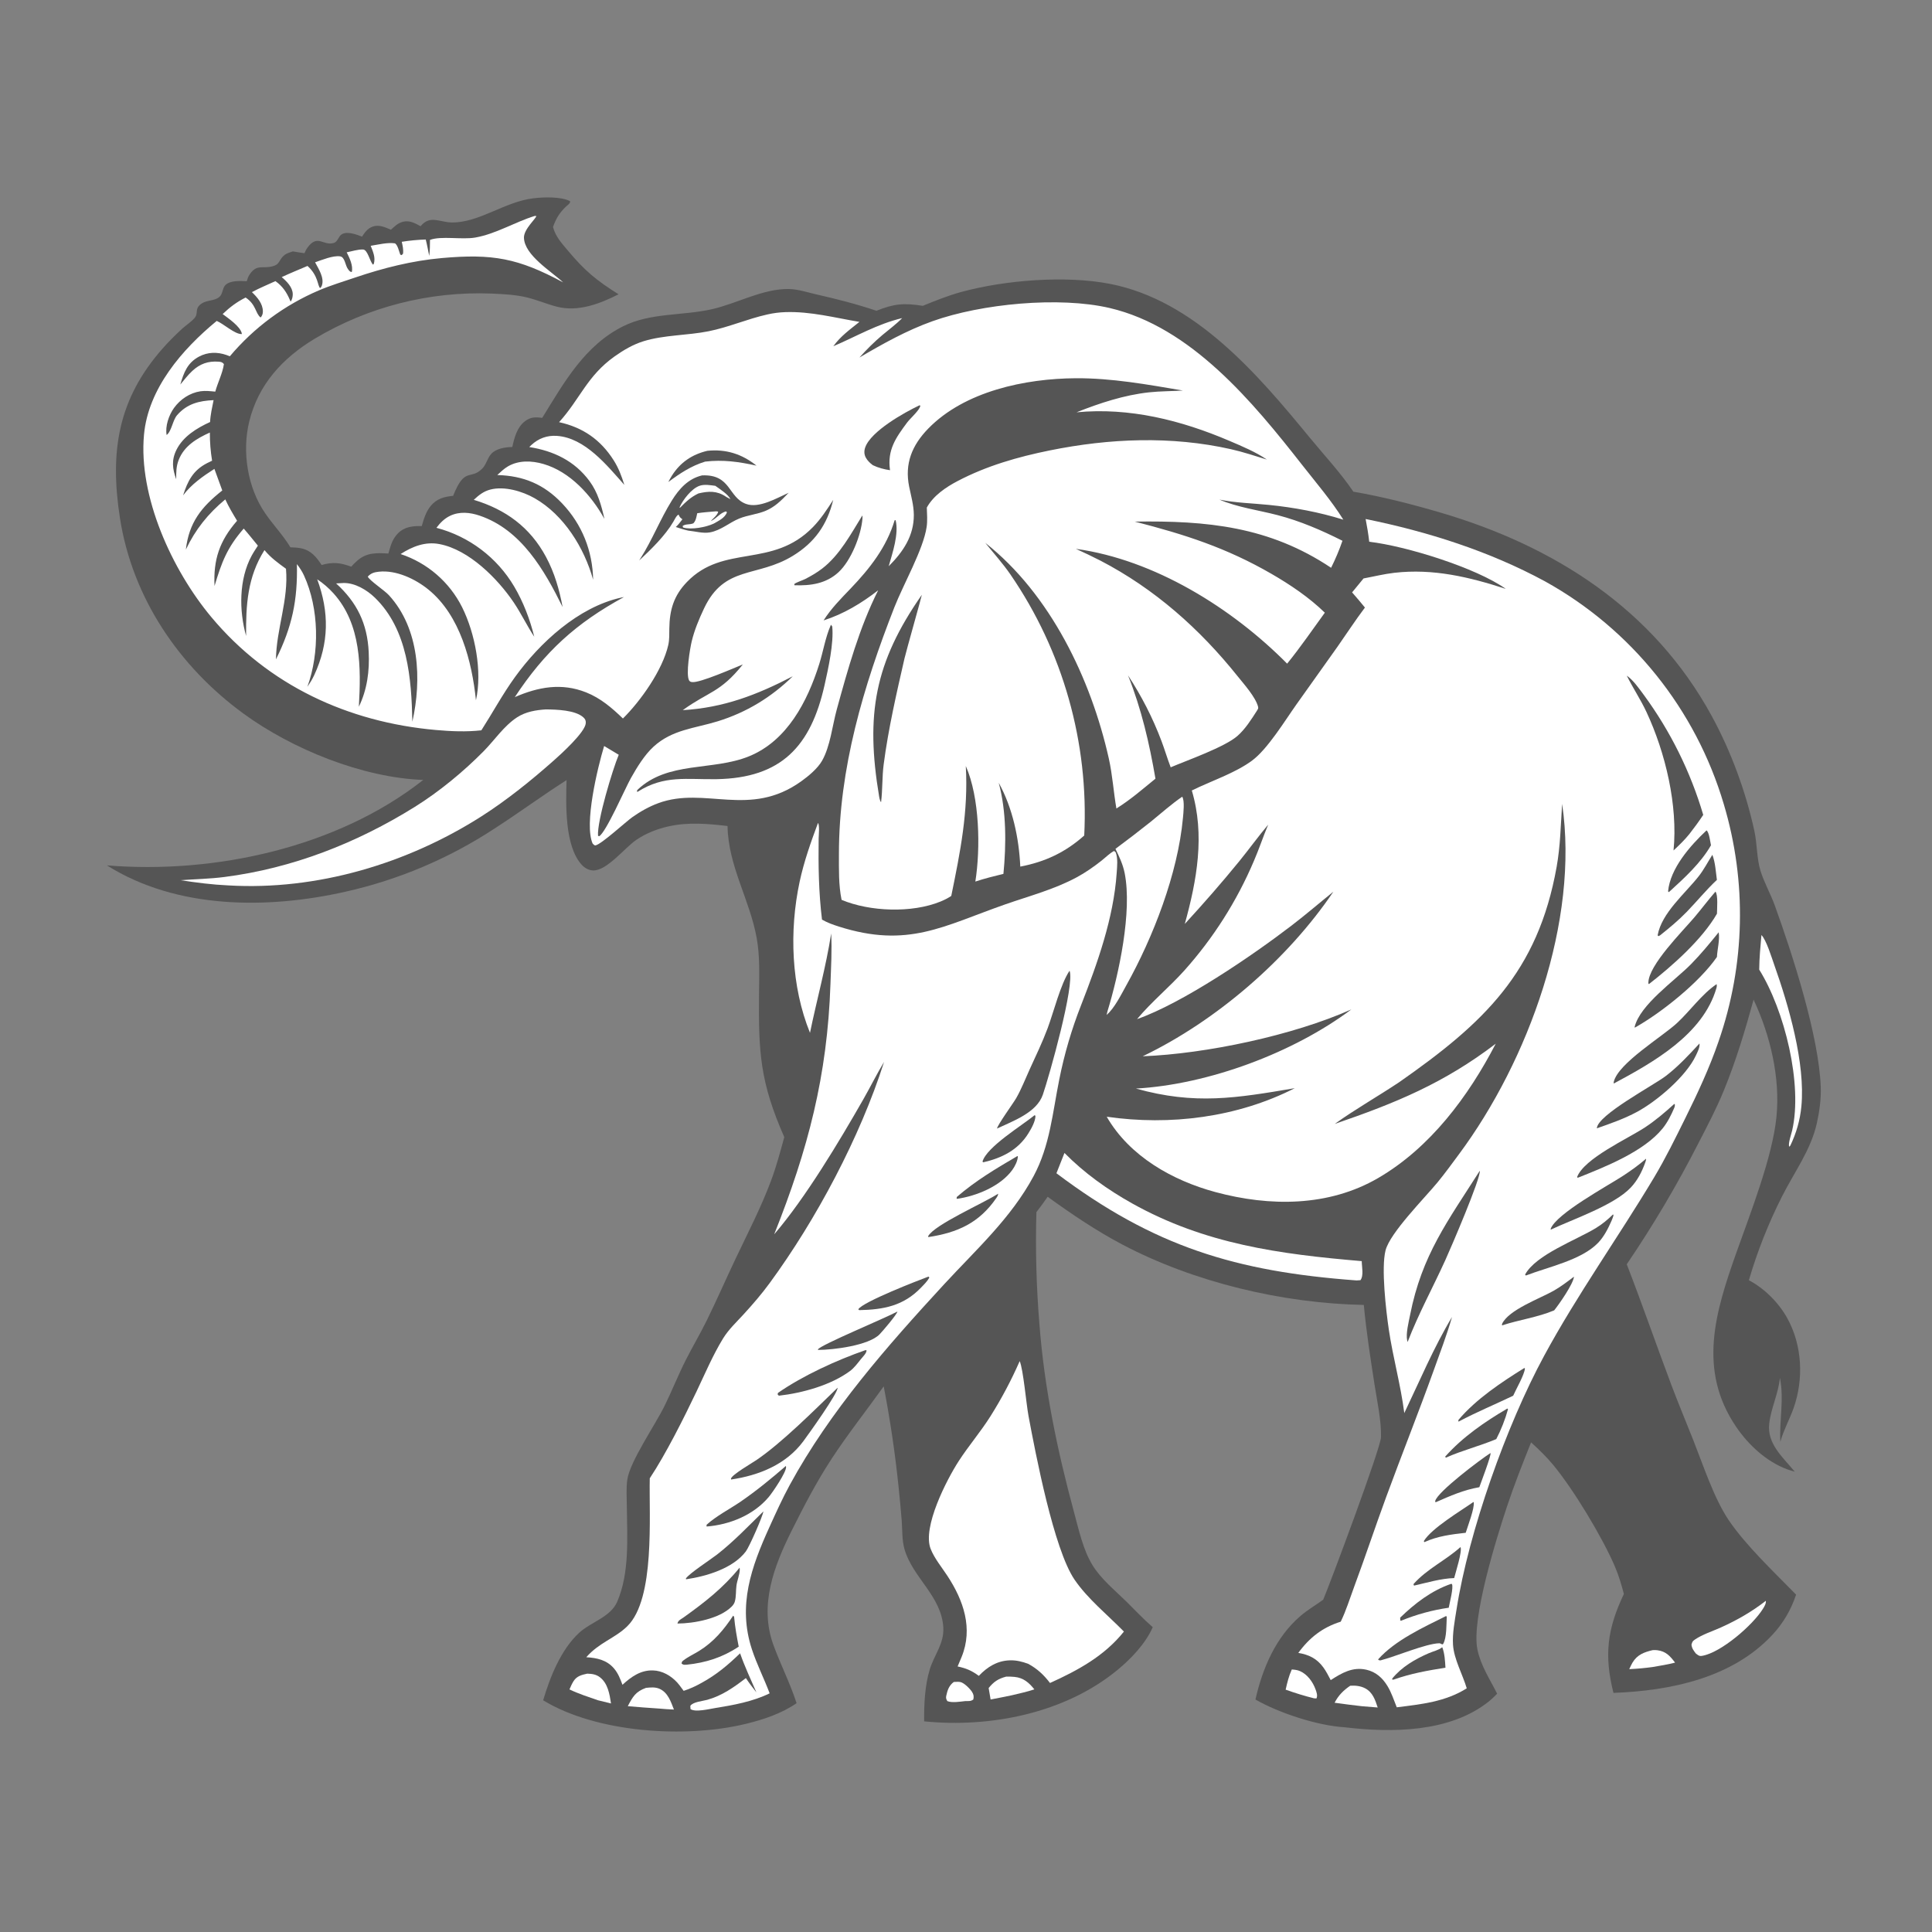 <?xml version="1.0" encoding="utf-8" ?>
<svg xmlns="http://www.w3.org/2000/svg" xmlns:xlink="http://www.w3.org/1999/xlink" width="708" height="708">
	<rect width="100%" height="100%" fill="#808080" stroke="none"/>
	<path fill="none" transform="scale(0.691 0.691)" d="M0 0L1024 0L1024 1024L0 1024L0 0Z"/>
	<path fill="#555" transform="scale(0.691 0.691)" d="M282.792 105.176C287.913 104.517 297.737 104.154 302.352 106.732C302.511 107.889 300.931 108.82 300.08 109.633C296.71 112.852 294.772 116.055 293.281 120.416C294.657 125.473 297.743 128.819 301.033 132.745C310.106 143.571 316.08 148.56 328.042 156.073C318.129 161.136 306.455 165.546 295.305 162.644C289.993 161.261 284.903 159.081 279.568 157.767C273.497 156.271 266.976 155.978 260.741 155.692C227.771 154.395 195.136 162.728 166.824 179.674C149.877 189.898 136.999 203.895 132.205 223.449C128.263 239.525 131.213 258.45 140.603 272.166C144.886 278.422 150.056 283.693 154.01 290.258C155.86 290.325 157.738 290.388 159.558 290.756C164.943 291.847 167.719 295.314 170.571 299.64C176.438 297.93 180.597 298.421 186.252 300.523C187.241 299.465 188.25 298.436 189.329 297.468C194.376 292.942 199.662 293.184 205.986 293.563L206.146 292.973L206.424 291.992C207.394 288.485 208.477 285.43 211.119 282.785C214.607 279.293 219.032 278.899 223.68 279.001C224.738 275.236 225.878 271.443 228.39 268.349C231.575 264.427 235.577 263.45 240.325 262.937C246.497 247.327 249.355 254.872 255.719 248.549C257.942 246.341 258.438 242.941 260.567 240.65C263.204 237.814 268.055 237.121 271.695 237.058C272.766 232.15 274.185 226.573 278.408 223.388C281.438 221.101 283.932 221.133 287.557 221.61C299.139 202.866 310.019 183.197 330.583 172.974C345.055 165.779 362.083 167.496 377.594 163.978C390.812 160.979 404.895 152.93 418.526 153.279C423.356 153.403 428.035 155.004 432.717 156.073C443.771 158.595 454.044 161.186 464.81 164.81C474.336 161.03 479.262 160.617 489.388 162.186C496.059 159.495 502.742 156.769 509.691 154.868C532.906 148.515 565.136 145.969 588.627 150.537C633.583 159.279 666.758 198.22 694.369 231.81C702.225 241.367 710.776 250.504 717.738 260.753C733.278 263.434 748.493 267.333 763.621 271.756C824.355 289.512 876.851 323.068 907.718 379.595C918.012 398.447 925.864 419.812 930.419 440.784C931.894 447.573 931.62 455.268 933.644 461.796C935.586 468.055 939.034 474.111 941.283 480.334C950.612 506.151 964.659 549.492 965.6 576.5C965.821 582.875 964.929 589.315 963.564 595.532C960.426 609.83 951.473 621.734 945.005 634.623C937.824 648.832 931.961 663.669 927.489 678.948C935.761 683.298 943.334 690.899 947.852 699.073C955.83 713.506 956.634 731.396 951.184 746.817C949.124 752.645 946.038 758.113 944.34 764.062C944.281 764.27 944.227 764.481 944.17 764.69C943.557 753.106 946.258 742.369 943.94 730.715C943.146 739.128 939.199 746.729 938.273 755.038C937.085 765.702 945.438 772.732 951.494 780.095L951.798 780.47C950.423 780.076 949.042 779.675 947.7 779.178C936.733 775.114 927.184 766.202 920.706 756.651C900.235 726.472 909.709 695.787 920.806 664.446C928.144 643.721 940.016 613.696 942.12 592.273C944.166 571.436 938.812 548.952 929.983 530.162C925.448 546.609 920.723 562.386 914.252 578.227C910.341 587.802 905.536 596.959 900.792 606.14C889.455 628.36 876.739 649.849 862.718 670.482C870.954 691.718 878.39 713.262 886.412 734.579C890.133 744.466 894.246 754.216 898.122 764.045C903.265 777.087 909.001 794.523 916.592 805.887C925.584 819.348 941.001 833.89 952.53 845.677C949.855 853.687 945.805 860.679 940.06 866.886C918.692 889.967 885.793 896.683 855.67 897.795C850.596 877.658 852.419 863.843 861.191 845.342C859.887 840.324 858.47 835.545 856.428 830.76C849.87 815.391 834.429 789.775 823.604 776.764C820.047 772.488 816.092 768.68 811.985 764.943C807.514 776.127 803.094 787.267 799.292 798.703C793.876 814.992 780.195 858.467 783.518 874.758C785.264 883.316 790.142 890.556 793.991 898.239C792.553 899.679 791.104 901.115 789.511 902.386C768.901 918.83 738.116 918.995 713.105 916.026C698.768 915.182 678.226 908.451 665.806 901.307C669.56 884.718 676.552 868.248 689.726 856.963C693.504 853.726 697.73 851.288 701.735 848.379C705.625 839.19 732.307 767.823 732.401 762.096C732.548 753.062 730.386 743.47 729.002 734.56C726.808 720.432 724.613 706.287 723.273 692.047C680.215 691.221 633.281 680.091 595.155 659.986C581.364 652.714 568.221 643.823 555.604 634.692C553.692 637.461 551.703 640.177 549.64 642.836C549.08 662.626 549.612 682.432 551.234 702.163C553.808 736.061 560.741 769.325 569.62 802.077C572.081 811.156 574.387 821.866 579.309 829.935C583.835 837.355 591.108 843.232 597.254 849.268C601.925 853.855 606.382 858.672 611.35 862.945C607.497 871.706 599.837 879.708 592.529 885.715C564.73 908.564 525.276 916.409 490.103 912.888C490.031 903.915 490.448 894.08 493.056 885.431C495.368 877.763 500.711 871.744 500.274 863.259C499.405 846.4 483.907 836.667 479.626 821.394C478.336 816.792 478.557 811.237 478.214 806.473C477.736 800.527 477.185 794.588 476.558 788.656C474.712 770.743 472.077 752.92 468.661 735.238C459.456 748.128 449.621 760.506 440.947 773.777C433.026 785.897 426.434 798.577 419.972 811.51C410.468 830.528 402.478 851.311 410.177 872.413C413.884 882.575 418.872 892.354 422.237 902.619L422.44 903.255C414.514 908.735 405.008 911.899 395.723 914.171C363.621 922.027 316.486 919.026 288.049 901.72C291.715 889.374 297.467 874.811 307.172 865.901C313.387 860.195 323.764 857.608 327.286 849.527C333.995 834.135 332.588 815.252 332.429 798.793C332.384 794.189 332.035 789.301 332.674 784.745C334.019 775.158 347.354 755.9 352.389 745.684C356.332 737.684 359.611 729.359 363.632 721.393C367.169 714.387 371.194 707.628 374.666 700.59C380.119 689.532 385.053 678.161 390.357 667.019C396.757 653.577 403.718 640.096 408.918 626.142C411.723 618.616 413.812 610.792 415.931 603.052C403.021 573.767 402.242 557.98 402.537 526.981C402.631 517.169 403.055 507.131 401.295 497.437C397.576 476.941 386.234 459.435 385.831 438.064C375.385 436.843 365.056 435.923 354.687 438.219C348.518 439.585 342.639 441.882 337.403 445.449C331.236 449.65 321.746 462.019 314.389 461.608C312.013 461.475 310.02 460.292 308.446 458.557C299.42 448.614 300.091 426.407 300.464 413.716C287.537 421.952 275.22 431.056 262.347 439.354C238.24 455.205 211.463 466.562 183.311 472.878C141.893 482.25 93.689 482.242 56.711 458.942C113.749 463.624 178.828 449.564 224.467 413.625C192.245 412.443 154.987 397.337 129.068 378.408C94.862 353.428 70.108 316.843 63.586 274.588C58.16 239.436 62.504 211.568 86.478 184.55C89.652 180.973 93.104 177.553 96.62 174.31C98.476 172.597 102.314 170.075 103.615 168.097C104.904 166.139 103.656 164.007 105.759 161.922C108.982 158.727 113.474 160.009 116.425 157.39C118.174 155.837 117.885 152.951 119.454 151.276C121.965 148.595 127.506 149.019 130.853 149.146C131.255 147.883 131.661 146.621 132.414 145.517C136.241 139.903 139.159 142.642 144.518 141.233C146.366 140.748 147.306 140.102 148.262 138.484C150.29 135.053 151.514 134.523 155.324 133.317C157.35 133.731 159.423 133.978 161.47 134.28C161.907 133.225 162.408 132.229 163.085 131.306C168.41 124.041 171.374 130.409 176.812 128.904C178.206 128.518 178.598 127.764 179.318 126.629C179.913 125.692 180.333 124.777 181.346 124.197C184.278 122.517 189.083 124.396 192.009 125.486C193.409 123.288 194.937 121.196 197.467 120.233C200.936 118.914 204.152 120.514 207.327 121.824C209.218 120.068 211.068 118.284 213.634 117.619C217.147 116.708 220.083 118.344 223.054 119.98C228.013 113.907 233.064 117.847 239.436 117.972C253.961 118.258 267.642 106.976 282.792 105.176Z"/>
	<path fill="#FFF" transform="scale(0.691 0.691)" d="M283.577 114.524L284.376 114.531C284.716 115.503 277.762 121.422 277.868 126.044C278.08 135.354 292.363 143.874 298.626 149.74C274.732 136.866 261.22 134.469 234.275 136.86C218.622 138.249 203.272 142.127 188.425 147.158C181.955 149.35 175.259 151.37 168.986 154.053C150.783 161.851 134.658 173.8 121.898 188.943C121.286 188.699 120.669 188.468 120.047 188.252C115.184 186.579 110.163 186.663 105.56 189.113C99.387 192.398 97.452 197.606 95.636 203.909C97.674 201.463 99.686 198.833 102.026 196.67C106.053 192.948 110.388 191.395 115.902 191.811C117.22 191.91 117.928 192.065 118.752 193.092C118.049 197.93 115.483 202.885 114.167 207.691C111.578 207.455 108.913 207.118 106.326 207.502C100.678 208.339 95.563 211.77 92.259 216.378C89.562 220.139 87.525 225.998 88.371 230.698C91.034 228.662 91.569 222.861 93.921 220.166C99.217 214.097 105.58 212.566 113.27 212.206C112.513 216.034 111.59 219.905 111.416 223.81C104.432 226.986 97.098 231.463 93.575 238.568C90.844 244.075 91.469 248.658 93.45 254.172C93.423 250.549 93.412 247.408 94.749 243.963C97.654 236.482 104.354 232.511 111.295 229.391C111.269 234.446 111.662 239.338 112.475 244.327C111.581 244.741 110.695 245.172 109.818 245.62C102.355 249.461 99.519 255.116 97.103 262.724C101.352 256.939 107.724 252.486 113.702 248.664C115.118 252.471 116.511 256.288 117.879 260.112C106.745 268.93 100.245 277.111 98.561 291.459C103.62 280.802 110.379 272.387 119.478 264.838C121.277 268.798 123.488 272.457 125.729 276.176C116.415 286.858 113.094 296.77 113.772 310.766C117.551 298.131 120.469 290.377 129.255 280.321C131.842 283.256 134.274 286.355 136.763 289.375C135.641 291.145 134.436 292.895 133.44 294.74C126.665 307.286 126.749 323.854 130.519 337.251C130.377 320.868 131.213 306.053 140.259 291.74C143.583 295.774 147.479 298.589 151.666 301.629C153.121 318.172 146.574 333.462 146.349 349.673C154.939 332.402 157.885 318.276 157.458 299.169C158.914 301.055 160.193 302.974 161.192 305.146C169.278 322.724 169.555 346.197 163.007 364.247C164.361 362.262 165.615 360.252 166.629 358.07C174.539 341.048 174.653 324.622 168.226 307.216C171.405 309.33 174.307 311.833 176.863 314.668C191.65 331.042 191.5 354.131 190.312 374.804C194.73 365.691 196.025 355.813 195.532 345.743C194.796 330.683 189.316 319.489 178.255 309.408C179.559 309.297 180.866 309.223 182.175 309.185C188.242 309.06 194.592 312.869 198.821 316.973C216.288 333.921 218.207 359.917 218.689 382.754C223.7 360.389 222.535 333.478 206.283 315.685C203.907 313.084 196.021 307.922 195.041 305.802C196.733 303.968 198.44 303.463 200.904 303.195C210.051 302.199 220.246 307.013 227.188 312.652C244.024 326.33 250.284 350.749 252.413 371.373C255.846 356.116 251.97 335.9 245.072 322.028C238.377 308.669 226.641 298.523 212.454 293.829C218.687 289.83 225.492 287.099 233.064 288.546C248.712 291.536 263.917 306.832 272.454 319.505C276.401 325.364 279.431 331.778 283.328 337.685C281.067 328.484 277.531 319.256 272.711 311.087C263.607 295.662 248.778 284.458 231.453 279.913C233.444 277.269 235.707 274.968 238.731 273.533C243.758 271.147 249.266 271.727 254.39 273.466C276.426 280.948 288.7 302.349 298.372 321.944C296.589 312.542 294.099 303.799 289.551 295.325C281.108 279.593 268.155 270.171 251.259 265.079C253.911 262.615 256.389 260.589 259.991 259.646C267.481 257.684 277.017 260.508 283.56 264.243C299.1 273.117 309.877 290.59 314.558 307.455C314.278 292.181 308.69 278.108 298.127 266.982C288.466 256.806 277.597 252.3 263.727 251.926C265.48 250.312 267.253 248.586 269.316 247.372C275.066 243.988 281.996 244.267 288.212 246.071C302.329 250.166 313.646 262.721 320.543 275.191C318.925 268.003 317.073 261.162 312.632 255.14C304.718 244.408 293.538 239.101 280.693 237.083C281.033 236.729 281.383 236.386 281.743 236.052C285.583 232.49 290.123 230.799 295.369 231.164C310.279 232.203 321.959 246.866 331.11 257.155C329.634 252.468 328.098 248.276 325.448 244.103C318.481 233.131 309.082 226.66 296.501 223.889C307.629 211.613 311.324 199.42 325.864 189.071C330.587 185.709 335.739 182.669 341.31 180.956C352.241 177.595 364.549 177.929 375.845 175.665C386.486 173.532 396.391 169.122 406.928 166.775C410.068 166.055 413.27 165.639 416.489 165.533C429.903 165.076 442.676 168.513 455.782 170.707C450.669 174.842 445.834 178.221 441.94 183.618C454.36 178.328 465.072 171.898 478.461 168.688C475.293 171.956 471.423 174.757 467.937 177.699C463.562 181.391 459.603 185.334 455.791 189.605C468.32 182.241 480.862 175.222 494.596 170.319C520.458 161.086 561.719 157.092 588.464 163.341C631.725 173.447 664.449 213.222 690.631 246.642C697.983 256.026 706.102 265.485 712.41 275.599C699.69 271.617 686.132 269.096 672.881 267.765C664.168 266.89 655.281 266.698 646.687 264.958C656.276 269.074 667.34 270.527 677.441 273.16C689.573 276.323 700.789 281.177 711.949 286.79C710.258 291.691 708.246 296.476 705.924 301.112C673.093 279.174 640.047 276.049 601.819 276.627C628.466 283.481 650.344 290.489 674.299 304.324C684.293 310.095 694.3 316.848 702.601 324.928C696.02 333.963 689.664 343.285 682.611 351.957C653.415 322.467 612.185 296.809 570.584 291.073C574.966 293.054 579.302 295.137 583.587 297.318C612.322 312.26 636.192 333.428 656.349 358.625C659.673 362.78 665.831 369.622 667.19 374.759C667.473 375.829 667.058 376.044 666.556 376.968C663.604 381.573 660.434 386.61 656.305 390.25C649.553 396.204 629.643 403.185 620.855 406.929C619.084 402.325 617.695 397.559 615.95 392.937C611.293 380.607 605.438 369.192 598.221 358.157C605.31 375.855 609.556 394.199 612.774 412.952C606.064 418.422 599.434 424.2 592.063 428.769C590.522 419.92 589.999 410.982 588.024 402.189C578.546 359.995 557.036 315.124 522.529 287.891C527.026 293.469 531.763 298.732 535.855 304.646C563.735 345.258 577.49 393.909 575.002 443.107C564.995 452.028 554.218 457.083 541.095 459.589C540.395 444.449 537.031 428.463 529.643 415.109C533.796 430.304 533.65 447.894 532.151 463.439C527.136 464.67 522.165 465.895 517.259 467.52C520.054 449.86 519.547 422.876 512.194 406.245C513.577 430.484 509.292 451.681 504.486 475.154C502.678 476.329 500.761 477.325 498.759 478.127C483.618 484.323 461.298 483.507 446.318 477.218C444.691 469.308 444.913 460.918 444.911 452.878C444.9 407.517 457.892 363.991 474.31 322.069C479.041 309.989 489.657 291.413 491.424 279.488C491.918 276.156 491.629 272.532 491.52 269.17C495.049 262.802 501.634 258.37 507.945 255.066C523.288 247.031 539.813 242.3 556.711 238.876C588.353 232.464 621.144 231.092 652.819 238.227C659.252 239.676 665.569 241.781 671.866 243.726C665.848 239.639 658.774 236.699 652.093 233.841C626.449 222.87 599.006 215.964 570.92 218.662C583.215 213.766 596.232 209.486 609.426 208.063C615.379 207.42 621.352 207.503 627.319 207.102C608.516 203.924 589.646 200.48 570.5 200.592C543.776 200.749 511.579 207.461 492.26 227.308C483.715 236.086 479.651 245.838 482.16 258.115C483.168 263.046 484.595 267.943 484.631 273.008C484.709 284.189 478.931 292.663 471.308 300.295C473.312 293.214 476.772 283.23 474.978 275.851L474.451 275.92C470.168 290.192 461.268 301.516 451.106 312.126C445.955 317.504 440.782 322.696 436.772 329.026C447.485 325.589 456.864 319.916 465.719 313.061C455.712 332.94 449.643 354.875 443.765 376.261C441.43 384.756 440.326 395.824 435.949 403.473C433.569 407.631 428.723 411.631 424.866 414.391C397.489 433.985 373.853 416.823 349.106 425.948C344.224 427.749 339.602 430.367 335.358 433.362C331.914 435.792 318.973 447.712 315.838 448.324C315.18 448.452 314.756 447.772 314.292 447.369C309.683 437.051 316.914 407.111 320.395 395.629C322.995 397.143 325.56 398.727 328.138 400.28C324.888 408.03 316.586 435.498 317.147 443.24L317.725 443.497C321.338 441.613 331.57 418.002 334.563 412.69C337.77 406.999 341.733 400.438 346.587 395.991C356.525 386.885 368.429 386.297 380.674 382.514C395.887 377.813 409.067 369.768 420.44 358.647C401.319 368.578 383.803 375.313 362.09 376.618C375.813 366.655 381.909 367.451 393.944 352.378C389.204 354.277 371.049 362.286 367.04 361.733C366.311 361.632 365.82 361.487 365.45 360.839C363.638 357.67 365.925 343.92 366.837 340.131C368.292 334.081 370.721 328.3 373.369 322.687C384.253 299.62 401.376 306.475 420.483 294.774C432.085 287.668 438.67 278.303 441.887 265.1C438.628 270.138 435.368 275.182 431.166 279.502C409.59 301.675 383.9 288.344 364.328 308.624C357.348 315.858 355.09 323.41 354.965 333.308C354.929 336.214 355.051 339.224 354.406 342.072C351.408 355.302 339.838 371.675 330.356 381.042C324.52 375.405 318.5 370.244 310.875 367.206C297.832 362.008 285.49 364.29 273.021 369.705C288.888 345.616 305.335 330.59 330.916 316.623C330.389 316.723 329.865 316.831 329.342 316.949C306.721 321.98 286.312 340.806 273.07 359.133C266.553 368.151 261.271 377.959 255.277 387.311C247.275 388.205 239.231 387.85 231.225 387.144C184.651 383.037 142.263 363.464 112.015 327.189C91.236 302.269 73.327 263.294 76.371 230.47C78.638 206.015 96.625 185.27 114.931 170.196C118.583 171.702 124.586 177.356 128.246 177.167C128.233 177.025 128.24 176.881 128.209 176.743C127.388 173.073 120.99 168.739 118.079 166.554C121.966 162.87 125.474 160.203 130.257 157.788C135.898 161.547 135.385 166.15 138.2 168.38C139.04 167.577 139.417 166.361 139.416 165.201C139.413 161.034 136.423 157.617 133.601 154.928C137.599 152.759 141.933 151.001 146.068 149.09C149.886 151.816 151.974 154.945 153.802 159.224L154.107 159.949C154.973 158.944 155.29 157.226 155.255 155.902C155.159 152.262 151.972 149.13 149.398 146.958C153.894 144.855 158.518 142.988 163.082 141.038C168.902 146.301 168.33 151.548 169.776 152.797C170.213 152.396 170.488 152.045 170.686 151.476C172.117 147.355 168.963 142.617 167.1 139.107C170.68 137.886 176.631 135.387 180.383 135.957C182.975 136.35 183.058 140.791 184.554 142.724C185.221 143.586 185.468 144.135 186.563 144.28C187.368 140.87 185.361 136.783 183.858 133.813C186.582 133.286 189.755 132.226 192.505 132.311C194.994 132.387 196.035 138.438 197.815 140.391L198.264 139.863C199.229 136.461 197.804 133.492 196.595 130.353C200.631 129.725 205.424 128.48 209.485 129.052C210.975 130.05 211.604 133.338 212.279 135.038L213.012 135.312L213.749 134.51C214.005 132.276 213.543 130.397 213.073 128.233C217.302 127.551 221.501 127.165 225.781 127.017C226.52 129.872 227.031 132.824 227.627 135.714C228.034 132.871 228.006 130.092 228.043 127.225C233.864 125.007 245.021 127.203 252.012 125.986C262.982 124.076 272.934 117.815 283.577 114.524Z"/>
	<path fill="#555" transform="scale(0.691 0.691)" d="M372.333 252.115C387.729 251.455 386.025 263.67 395.608 267.229C402.515 269.795 412.03 264.112 418.247 261.325C416.353 263.36 414.428 265.318 412.275 267.084C410.461 268.585 408.449 269.83 406.296 270.784C401.722 272.783 396.56 273.129 391.954 275.035C386.604 277.248 382.408 281.236 376.529 282.33C372.848 283.015 368.745 281.77 365.028 281.415C362.771 280.928 360.59 280.192 358.39 279.497C359.746 278.274 360.792 276.836 361.902 275.393C360.696 274.483 360.479 274.318 359.905 272.934C358.814 273.217 357.744 275.584 357.133 276.63C352.749 284.128 345.259 291.382 338.954 297.272L339.213 296.869L339.637 296.193C345.895 286.376 350.138 275.353 356.287 265.463C360.15 259.25 364.937 253.864 372.333 252.115Z"/>
	<path fill="#FFF" transform="scale(0.691 0.691)" d="M378.835 271.244C379.71 271.117 380.042 271.146 380.877 271.317C380.648 273.042 378.137 275.031 376.914 276.346C379.961 275.131 381.874 271.864 385.144 271.207L385.518 271.806C384.181 274.83 381.252 276.093 378.531 277.68C374.475 279.58 366.643 281.095 362.29 279.749L361.995 278.975C363.52 277.733 365.811 278.36 367.721 277.528C369.117 276.079 369.329 274.085 369.766 272.184C372.766 271.71 375.811 271.511 378.835 271.244Z"/>
	<path fill="#FFF" transform="scale(0.691 0.691)" d="M370.405 261.687C366.305 263.652 363.786 266.091 360.611 269.295L360.383 269.058C362.159 265.1 366.753 259.026 371.107 257.593C373.674 256.749 376.742 257.308 379.367 257.649C381.622 259.288 386.285 262.241 387.327 264.693C386.596 264.306 385.854 263.932 385.138 263.519C385.017 263.431 384.901 263.336 384.775 263.255C380.024 260.173 375.627 260.453 370.405 261.687Z"/>
	<path fill="#555" transform="scale(0.691 0.691)" d="M440.684 331.323L441.364 332.24C442.256 341.064 439.257 354.558 437.291 363.329C430.013 395.793 414.348 412.623 380.023 413.218C364.246 413.492 352.368 410.892 338.222 419.867L337.772 419.906L337.97 418.974C354.108 403.485 377.807 408.98 397.193 401.109C417.463 392.878 428.242 371.972 434.488 352.118C436.584 345.455 437.683 338.252 440.452 331.841C440.527 331.667 440.607 331.495 440.684 331.323Z"/>
	<path fill="#555" transform="scale(0.691 0.691)" d="M488.884 315.435C488.903 315.946 480.545 345.445 479.698 349.135C475.459 367.606 471.098 386.581 468.643 405.371C467.776 412.01 468.088 418.774 467.268 425.404C466.813 425.105 466.596 423.915 466.419 423.393C466.35 423.052 466.286 422.71 466.226 422.367C458.975 379.018 463.79 351.411 488.884 315.435Z"/>
	<path fill="#555" transform="scale(0.691 0.691)" d="M487.639 214.951L488.036 215.076C488.265 216.964 482.574 222.068 481.179 223.944C475.094 232.123 470.45 238.624 472.009 249.366C468.802 248.888 465.843 248.114 462.912 246.723C461.453 245.625 460.085 244.365 459.199 242.747C458.238 240.989 458.197 239.152 458.852 237.274C461.847 228.687 479.635 218.721 487.639 214.951Z"/>
	<path fill="#555" transform="scale(0.691 0.691)" d="M457.329 273.374C457.404 274.061 457.444 274.2 457.385 274.991C456.721 283.82 451.312 297.399 444.626 303.52C438.019 309.568 429.861 310.677 421.331 310.377C421.323 310.152 421.166 309.876 421.308 309.701C421.845 309.04 425.961 307.617 426.958 307.105C430.124 305.478 433.223 303.691 436.048 301.517C445.352 294.358 451.24 283.195 457.329 273.374Z"/>
	<path fill="#555" transform="scale(0.691 0.691)" d="M375.125 239.083C384.984 238.069 393.505 240.763 401.204 246.95C391.943 244.891 383.436 243.685 373.953 244.806C366.494 247.103 360.649 251.011 354.439 255.616C355.018 254.473 355.646 253.356 356.322 252.268C360.776 245.224 367.038 240.987 375.125 239.083Z"/>
	<path fill="#FFF" transform="scale(0.691 0.691)" d="M724.237 275.248C757.135 281.943 789.634 292.226 819.252 308.245C865.16 333.662 899.244 376.098 914.161 426.407C926.506 467.612 925.544 511.662 911.412 552.289C906.642 566.221 900.282 579.865 893.751 593.044C888.515 603.607 883.279 614.3 877.226 624.42C858.162 656.289 836.546 686.414 818.842 719.132C798.924 755.941 778.954 812.059 772.425 853.675C771.487 859.656 770.201 866.201 770.577 872.25C771.051 879.87 775.678 887.998 777.865 895.366C766.512 902.538 753.74 903.815 740.749 905.44C739.234 901.664 737.93 897.608 735.803 894.127C733.168 889.813 729.64 886.641 724.609 885.503C717.332 883.856 711.58 887.246 705.718 891.009C704.508 888.731 703.331 886.356 701.803 884.271C698.338 879.541 694.17 877.534 688.535 876.585C694.431 868.488 701.47 863.01 711.035 860.029C713.872 854.21 715.794 847.889 718.048 841.824C723.944 825.958 729.259 809.907 735.092 794.023C743.382 771.446 752.308 749.097 760.443 726.467C763.775 717.202 767.315 707.907 770.051 698.449C760.353 714.597 752.872 732.41 744.742 749.406C742.883 734.639 738.75 720.05 736.556 705.266C735.041 695.059 732.434 672.501 734.788 663.159C737.14 653.821 755.5 635.41 762.451 626.955C766.401 622.149 770.056 617.087 773.764 612.093C810.517 562.599 837.629 488.371 828.443 426.321C827.697 437.575 827.532 448.52 825.544 459.684C815.565 515.718 786.834 542.614 742.077 573.895C730.815 581.408 718.854 588.179 707.871 596.042C740.295 584.948 765.789 574.418 793.239 553.513C778.749 581.428 758.522 608.663 730.877 624.752C704.612 640.038 673.386 639.953 644.655 632.218C621.815 626.069 599.055 613.243 586.93 592.238C620.589 597.088 656.214 592.619 686.675 577.095C655.53 582.378 633.747 586.065 602.427 577.3C640.825 575.13 685.866 558.386 716.661 535.33C685.766 549.116 639.627 558.877 606.008 560.178C645.053 541.417 682.831 508.816 707.13 472.898C699.7 478.877 692.479 485.104 684.902 490.901C663.937 506.943 627.239 531.963 603.015 540.472C610.601 531.364 620.069 523.617 628.03 514.762C643.468 497.52 655.958 477.852 665 456.548C667.743 450.235 669.875 443.681 672.56 437.337C667.234 443.664 662.387 450.407 657.161 456.822C647.862 468.234 638.289 479.156 628.337 489.995C634.773 466.7 639.087 442.848 632.057 419.221C642.175 414.213 654.898 410.066 663.916 403.43C672.273 397.28 681.451 382.146 687.645 373.429L709.368 342.9C714.211 336.003 718.793 328.938 723.867 322.204C721.67 319.461 719.364 316.816 717.062 314.161L723.126 306.768C728.582 305.752 733.951 304.407 739.479 303.773C759.999 301.419 779.22 305.991 798.549 312.293C782.915 301.129 745.579 289.545 726.147 287.309C725.69 283.243 725.008 279.266 724.237 275.248Z"/>
	<path fill="#555" transform="scale(0.691 0.691)" d="M862.735 358.334C866.204 360.701 869.32 365.251 871.803 368.587C885.89 387.801 896.541 409.311 903.283 432.163C900.962 435.654 898.529 438.994 895.945 442.296C893.391 445.478 890.503 448.244 887.529 451.028C889.899 427.15 883.26 399.207 873.172 377.588C870.075 370.951 865.993 364.877 862.735 358.334Z"/>
	<path fill="#555" transform="scale(0.691 0.691)" d="M784.782 620.888C785.369 624.732 769.62 661.404 766.543 668.187C759.915 682.799 752.299 696.641 746.514 711.682C746.44 711.457 746.343 711.239 746.292 711.008C745.469 707.309 747.058 701.222 747.8 697.443C754.075 665.491 767.837 647.558 784.782 620.888Z"/>
	<path fill="#555" transform="scale(0.691 0.691)" d="M910.369 521.918C910.524 522.678 910.509 523.183 910.293 523.934C903.219 548.575 876.825 563.373 855.844 574.622C855.775 574.176 855.735 574.162 855.856 573.661C858.242 563.823 881.446 549.887 889.325 542.597C896.339 536.108 902.463 527.279 910.369 521.918Z"/>
	<path fill="#555" transform="scale(0.691 0.691)" d="M911.478 494.418C912.139 498.381 910.748 503.407 910.543 507.512C901.231 521.001 881.005 537.169 866.989 544.992L866.891 544.672C869.691 532.836 888.225 520.057 896.798 511.338C902.036 506.011 906.785 500.223 911.478 494.418Z"/>
	<path fill="#555" transform="scale(0.691 0.691)" d="M909.756 472.861C911.242 474.676 910.573 481.924 910.562 484.562C902.714 498.241 886.852 512.272 874.492 521.888C874.155 521.597 874.18 521.722 874.184 521.174C874.245 511.874 892.331 493.88 898.572 486.511C902.375 482.02 905.897 477.308 909.756 472.861Z"/>
	<path fill="#555" transform="scale(0.691 0.691)" d="M901.277 553.413C901.633 555.362 900.189 558.048 899.353 559.827C894.151 570.89 878.73 583.948 868.203 589.645C861.417 593.318 854.125 595.843 846.866 598.384C847.047 591.39 877.159 575.484 883.558 570.538C890.118 565.469 895.673 559.477 901.277 553.413Z"/>
	<path fill="#555" transform="scale(0.691 0.691)" d="M887.927 585.44L888.246 585.763C888.26 586.382 888.205 586.873 887.957 587.448C886.32 591.246 884.348 595.235 881.732 598.458C871.732 610.783 851.262 618.83 836.76 624.601L836.367 624.282C840.002 614.366 863.461 603.797 872.419 597.874C877.979 594.198 883.004 589.911 887.927 585.44Z"/>
	<path fill="#555" transform="scale(0.691 0.691)" d="M872.958 614.494C872.947 615.36 872.786 615.803 872.491 616.618C870.748 621.441 868.413 626.023 864.868 629.779C855.978 639.196 834.433 646.472 822.426 652.114L822.371 651.685C825.36 643.675 852.424 628.974 860.321 623.85C864.719 620.996 869.011 617.95 872.958 614.494Z"/>
	<path fill="#555" transform="scale(0.691 0.691)" d="M855.458 644.024L855.693 644.578C855.385 645.583 855.019 646.57 854.599 647.534C852.826 651.549 850.623 655.879 847.557 659.076C838.705 668.303 821.011 671.896 809.223 676.451L808.798 675.972C814.443 665.399 836.179 657.541 846.438 651.224C849.816 649.144 852.636 646.802 855.458 644.024Z"/>
	<path fill="#555" transform="scale(0.691 0.691)" d="M908.123 453.33C909.694 457.43 909.938 462.296 910.525 466.634C904.898 471.884 899.945 478.002 894.58 483.543C890.135 488.134 885.341 492.095 880.355 496.066L879.501 496.483L879.098 496.025C881.195 484.169 893.702 473.846 900.889 464.688C903.655 461.164 905.727 457.107 908.123 453.33Z"/>
	<path fill="#555" transform="scale(0.691 0.691)" d="M766.914 857.027L767.258 857.45C767.057 861.285 767.295 868.505 765.375 871.785C764.934 872.538 764.15 871.461 763.313 871.476C756.317 871.604 740.09 878.514 732.115 880.561C731.102 880.432 731.519 880.631 730.825 880.056C739.98 869.807 754.75 863.099 766.914 857.027Z"/>
	<path fill="#555" transform="scale(0.691 0.691)" d="M834.746 677.049C834.275 681.037 827.021 691.427 824.241 694.917C815.493 698.622 805.62 699.923 796.578 702.898L796.576 702.132C800.044 694.605 816.657 688.687 824.042 684.475C827.817 682.322 831.279 679.659 834.746 677.049Z"/>
	<path fill="#555" transform="scale(0.691 0.691)" d="M799.401 746.99L799.74 747.347C798.337 752.544 796.016 758.426 793.521 763.196C784.777 766.875 775.509 769.163 766.764 773.054L766.42 772.504C775.639 762.114 787.48 753.986 799.401 746.99Z"/>
	<path fill="#555" transform="scale(0.691 0.691)" d="M905.033 440.374C906.415 441.352 907.007 446.54 907.386 448.283C902.09 457.546 893.42 465.527 885.567 472.66L885.027 473.128L884.633 472.731C885.761 460.51 896.41 448.461 905.033 440.374Z"/>
	<path fill="#555" transform="scale(0.691 0.691)" d="M808.415 725.484L808.72 725.778C808.37 729.263 804.014 736.683 802.488 740.198C792.829 744.832 783.041 748.869 773.553 753.908L773.407 753.805L773.483 752.997C782.929 741.888 796.1 733.15 808.415 725.484Z"/>
	<path fill="#555" transform="scale(0.691 0.691)" d="M790.471 770.59C790.942 771.795 785.345 786.386 784.537 788.714C776.286 790.131 769.052 793.321 761.45 796.668L761.107 796.433C761.119 796.297 761.113 796.159 761.143 796.026C762.243 791.236 785.228 773.913 790.471 770.59Z"/>
	<path fill="#555" transform="scale(0.691 0.691)" d="M769.602 839.958L770.024 840.095C770.934 841.987 768.751 850.094 768.314 852.631C759.534 853.886 751.261 856.176 743.05 859.52C742.728 859.494 742.444 859.295 742.149 859.162L742.641 859.317L742.539 857.912C750.321 850.343 759.227 843.514 769.602 839.958Z"/>
	<path fill="#555" transform="scale(0.691 0.691)" d="M774.537 820.46C775.623 822.493 771.899 834.079 771.197 836.903C764.138 837.129 756.923 839.306 750.059 840.865L749.679 840.652L749.7 839.994C757.014 831.855 766.599 827.597 774.537 820.46Z"/>
	<path fill="#555" transform="scale(0.691 0.691)" d="M781.4 796.556L781.567 796.725C782.044 799.93 778.429 809.264 777.313 812.883C769.641 813.75 762.476 814.615 755.383 817.845L755.089 817.299C759.247 810.435 774.608 801.328 781.4 796.556Z"/>
	<path fill="#555" transform="scale(0.691 0.691)" d="M764.879 873.58C766.196 877.011 766.334 880.799 766.577 884.428C756.899 885.982 748.421 887.471 739.138 890.723L738.44 890.806L738.307 890.249C743.345 884.019 750.42 879.935 757.668 876.777C760.092 875.721 762.774 875.224 764.879 873.58Z"/>
	<path fill="#FFF" transform="scale(0.691 0.691)" d="M433.807 436.452C434.753 437.535 434.182 442.928 434.159 444.639C433.966 459.126 434.177 473.3 435.929 487.692C438.702 489.317 441.829 490.421 444.884 491.391C481.592 503.039 500.257 491.112 533.1 479.621C545.945 475.127 558.961 471.759 571.043 465.253C575.677 462.758 580.078 459.662 584.205 456.407C586.348 454.717 588.44 452.529 590.864 451.276L591.714 452.046C592.928 455.467 592.461 459.324 592.221 462.882C590.607 486.825 582.033 510.77 573.383 532.948C568.339 545.758 564.45 558.993 561.763 572.496C558.198 590.115 556.847 607.547 548.151 623.74C536.143 646.099 517.578 662.774 500.611 681.19C470.534 713.836 440.183 748.321 418.837 787.516C414.878 794.786 411.443 802.399 408.022 809.932C398.435 831.046 391.124 851.399 398.754 874.684C401.361 882.64 405.223 890.182 408.168 898.029C399.393 902.36 388.934 904.29 379.303 905.827C376.194 906.324 368.708 908.196 366.204 906.381L366.107 904.682C367.431 902.574 372.654 902.138 375.012 901.487C382.895 899.312 389.179 894.851 395.561 889.945C397.292 892.586 399.191 895.046 401.147 897.523C398.117 890.551 395.018 884.017 392.49 876.803C386.138 882.975 379.935 888.194 372.107 892.456C369.016 894.189 365.946 895.631 362.568 896.709L362.213 896.229L361.614 895.436C360.828 894.384 360.06 893.272 359.167 892.304C355.804 888.655 351.268 886.01 346.224 885.873C339.671 885.696 334.697 889.303 330.117 893.499C328.947 890.382 327.815 887.377 325.609 884.81C321.738 880.305 316.567 879.22 310.919 878.885C317.819 871 326.185 868.845 332.714 862.407C347.5 847.825 344.147 804.281 344.595 783.979C353.047 771.273 362.834 751.741 369.424 737.887C373.861 728.56 378.03 718.723 383.416 709.905C386.367 705.075 390.616 701.112 394.42 696.96C399.204 691.739 403.902 686.286 408.093 680.575C432.899 646.778 456.118 603.048 468.853 563.161C464.948 569.636 461.578 576.474 457.823 583.045C445.073 605.355 427.177 635.289 410.583 654.592C428.549 609.52 438.775 570.568 440.418 521.845C440.718 512.951 441.274 503.932 440.801 495.041C438.051 512.757 433.175 530.169 429.566 547.746C419.559 523.077 418.515 493.643 424.061 467.668C426.334 457.024 430.005 446.628 433.807 436.452Z"/>
	<path fill="#555" transform="scale(0.691 0.691)" d="M567.228 514.794C570.083 522.304 556.497 570.531 553.052 580.551C549.769 590.102 537.236 594.494 528.773 598.499C528.831 596.821 537.407 585.021 538.903 582.42C541.667 577.611 543.777 572.137 546.086 567.081C549.369 559.893 552.819 552.737 555.588 545.33C558.786 536.777 562.435 521.884 567.228 514.794Z"/>
	<path fill="#555" transform="scale(0.691 0.691)" d="M444.195 735.975C444.489 738.701 428.844 760.545 426.019 764.354C416.851 776.711 402.504 782.452 387.719 784.635C387.699 784.485 387.632 784.334 387.659 784.185C388.027 782.15 398.916 775.836 401.064 774.381C414.681 765.16 431.998 747.754 444.195 735.975Z"/>
	<path fill="#555" transform="scale(0.691 0.691)" d="M404.853 801.547C404.473 804.211 397.414 820.32 395.501 822.833C388.622 831.866 374.522 835.981 363.827 837.555L363.77 837.086C365.601 834.384 376.948 827.014 380.332 824.374C389.207 817.45 396.825 809.391 404.853 801.547Z"/>
	<path fill="#555" transform="scale(0.691 0.691)" d="M459.022 716.003L459.57 716.144C459.524 717.723 457.551 719.553 456.558 720.798C454.881 722.901 452.985 725.465 450.811 727.077C440.618 734.639 425.475 738.785 413.048 740.186L412.377 739.462L412.591 738.693C425.845 729.499 443.73 721.325 459.022 716.003Z"/>
	<path fill="#555" transform="scale(0.691 0.691)" d="M392.215 831.402C392.255 831.714 392.339 832.024 392.335 832.339C392.304 834.922 390.964 838.102 390.585 840.747C390.178 843.582 390.479 846.497 389.727 849.284C389.429 850.392 388.786 851.27 387.981 852.072C381.568 858.47 368.024 860.974 359.28 861.019C359.585 859.302 361.222 858.711 362.613 857.715C373.844 849.67 383.46 842.195 392.215 831.402Z"/>
	<path fill="#555" transform="scale(0.691 0.691)" d="M416.769 777.445C416.806 777.647 416.876 777.844 416.881 778.049C416.945 780.857 409.814 791.393 407.642 793.964C399.559 803.531 386.968 808.609 374.717 809.565L374.716 808.638C379.839 803.963 387.091 800.273 392.859 796.311C401.181 790.595 409.146 784.06 416.769 777.445Z"/>
	<path fill="#555" transform="scale(0.691 0.691)" d="M388.812 856.849L389.318 857.412C389.804 862.769 390.731 868.004 391.767 873.275C383.176 878.988 374.355 881.796 364.119 882.852C362.789 882.857 362.59 883.073 361.465 882.265C361.601 881.28 361.64 881.188 362.436 880.568C364.926 878.627 368.193 877.138 370.9 875.451C378.542 870.686 383.885 864.3 388.812 856.849Z"/>
	<path fill="#555" transform="scale(0.691 0.691)" d="M475.931 695.549C475.709 697.04 468.112 705.949 466.473 707.634C460.695 713.576 441.918 715.897 433.838 715.912L433.787 715.618C435.22 713.223 469.257 699.155 475.931 695.549Z"/>
	<path fill="#555" transform="scale(0.691 0.691)" d="M492.408 677.012L492.871 677.539C491.747 679.569 490.042 681.214 488.444 682.878C479.173 692.528 468.628 694.546 455.672 694.811L455.175 694.365C457.568 690.417 487.113 678.986 492.408 677.012Z"/>
	<path fill="#555" transform="scale(0.691 0.691)" d="M529.347 633.061C529.35 633.921 528.847 634.669 528.369 635.363C519.25 648.606 507.824 653.694 492.315 656.07L492.241 655.553C495.677 649.425 521.671 638.052 529.347 633.061Z"/>
	<path fill="#555" transform="scale(0.691 0.691)" d="M548.665 591.434L549.136 591.735C549.139 594.719 546.885 598.648 545.317 601.158C539.864 609.887 531.339 614.141 521.451 616.413L521.047 616.04C523.219 608.24 542.21 596.779 548.665 591.434Z"/>
	<path fill="#555" transform="scale(0.691 0.691)" d="M539.58 613.083L539.805 613.323C539.71 615.674 538.222 618.569 536.861 620.453C530.61 629.109 517.756 634.342 507.483 635.795L507.306 635.553L507.45 634.761C517.465 626.127 528.242 619.712 539.58 613.083Z"/>
	<path fill="#FFF" transform="scale(0.691 0.691)" d="M510.058 655.463L510.513 656.045C509.339 659.334 505.454 663.383 502.923 665.827C495.78 672.725 485.781 674.594 476.171 674.388L475.831 673.792L478.231 672.286L478.091 671.347L478.849 671.925C489.036 665.987 499.754 661.164 510.058 655.463Z"/>
	<path fill="#FFF" transform="scale(0.691 0.691)" d="M540.776 721.843C542.691 726.259 544.249 744.52 545.464 751.001C549.194 770.892 558.83 821.564 569.871 837.751C576.805 847.917 587.431 856.471 596.051 865.277C585.699 878.217 571.673 885.846 556.851 892.544C553.564 888.238 550.056 884.939 545.278 882.378C542.17 881.232 539.051 880.438 535.715 880.521C528.89 880.691 523.672 883.974 519.096 888.761C515.393 886.01 512.364 884.726 507.855 883.776C508.581 882.091 509.292 880.4 509.987 878.702C516.135 863.61 510.994 848.757 502.448 835.741C499.463 831.193 495.554 826.483 493.554 821.425C489.018 809.952 502.152 784.553 508.476 774.806C513.758 766.664 520.113 759.284 525.288 751.057C531.172 741.718 536.349 731.953 540.776 721.843Z"/>
	<path fill="#FFF" transform="scale(0.691 0.691)" d="M289.485 376.22C295.09 376.293 305.15 376.519 309.451 380.51C310.398 381.388 310.737 382.212 310.654 383.514C310.346 388.315 297.605 399.84 293.841 403.18C281.967 413.719 268.835 424.317 255.449 432.86C215.957 458.064 168.077 472.315 121.124 469.561C112.564 469.174 104.245 468.106 95.789 466.797C103.553 466.228 111.209 466.096 118.951 465.106C155.028 460.494 189.149 447.124 219.921 427.955C232.882 419.882 245.682 409.33 256.435 398.453C262.275 392.546 267.227 384.967 274.253 380.406C278.802 377.452 284.183 376.566 289.485 376.22Z"/>
	<path fill="#FFF" transform="scale(0.691 0.691)" d="M626.961 422.517C628.352 424.576 627.589 431.244 627.356 433.785C624.645 463.328 611.598 496.975 597.258 522.671C594.611 527.414 590.98 534.824 586.866 538.24L587.315 536.378C593.38 516.556 600.501 483.46 596.456 463.092C595.53 458.429 593.629 454.431 591.56 450.172C597.891 445.486 604.137 440.687 610.296 435.777C615.799 431.32 621.121 426.526 626.961 422.517Z"/>
	<path fill="#FFF" transform="scale(0.691 0.691)" d="M564.517 611.444C574.945 622.054 587.381 630.921 600.35 638.173C639.042 659.808 678.624 665.122 722.177 668.82C722.19 671.838 723.338 676.434 721.492 678.923L719.403 679.05C655.404 674.345 611.953 661.144 560.263 622.216L564.517 611.444Z"/>
	<path fill="#FFF" transform="scale(0.691 0.691)" d="M934.148 495.87C936.774 498.602 939.519 507.679 940.911 511.606C948.57 533.217 957.515 563.832 955.328 586.747C954.623 594.127 952.655 600.864 949.475 607.54L948.845 608.175C948.259 606.253 949.965 601.609 950.444 599.527C956.086 575.034 946.454 535.827 932.97 514.223C933.01 508.104 933.623 501.963 934.148 495.87Z"/>
	<path fill="#FFF" transform="scale(0.691 0.691)" d="M936.486 848.954C936.677 850.455 935.689 851.993 934.927 853.222C929.594 861.827 912.816 876.397 902.729 878.137C901.124 878.414 900.649 877.86 899.381 876.931C898.192 875.359 897.236 874.2 897.047 872.19C897.503 870.767 897.514 870.436 898.783 869.567C902.89 866.754 908.124 865.13 912.663 863.087C921.176 859.256 929.117 854.699 936.486 848.954Z"/>
	<path fill="#FFF" transform="scale(0.691 0.691)" d="M311.405 887.597C313.892 887.663 316.08 887.928 318.119 889.481C322.386 892.73 323.282 898.444 324.039 903.401L317.057 901.688C312.004 899.915 306.839 898.286 302.012 895.953C302.63 894.478 303.315 892.919 304.172 891.567C305.885 888.868 308.459 888.244 311.405 887.597Z"/>
	<path fill="#FFF" transform="scale(0.691 0.691)" d="M342.573 895.134C344.988 894.876 347.482 894.622 349.764 895.629C354.22 897.596 355.769 902.435 357.408 906.629C354.828 906.56 352.27 906.333 349.699 906.115C344.108 905.755 338.521 905.33 332.94 904.842C335.527 899.869 337.066 897.127 342.573 895.134Z"/>
	<path fill="#FFF" transform="scale(0.691 0.691)" d="M533.621 889.161C535.08 889.138 536.578 889.165 538.03 889.313C542.775 889.795 545.689 892.322 548.543 895.918C544.67 897.245 540.585 898.081 536.61 899.055C532.88 899.884 529.102 900.553 525.352 901.289L524.312 895.207C527.04 891.853 529.428 890.26 533.621 889.161Z"/>
	<path fill="#FFF" transform="scale(0.691 0.691)" d="M716.06 893.997C718.732 893.822 721.514 894.085 723.923 895.335C727.985 897.442 729.305 901.494 730.639 905.537L722.404 904.876C717.522 904.322 712.647 903.703 707.781 903.019C709.823 899.067 712.439 896.486 716.06 893.997Z"/>
	<path fill="#FFF" transform="scale(0.691 0.691)" d="M685.075 885.378C686.58 885.493 687.994 885.618 689.398 886.226C693.354 887.941 696.268 892.013 697.69 895.967C698.243 897.506 698.872 899.202 698.161 900.736L696.885 900.672C691.761 899.404 686.793 897.854 681.823 896.081C682.65 892.357 683.51 888.872 685.075 885.378Z"/>
	<path fill="#FFF" transform="scale(0.691 0.691)" d="M876.483 875.115C877.334 875.063 878.112 875.061 878.962 875.171C883.542 875.765 885.712 878.261 888.342 881.739C884.43 882.778 880.37 883.369 876.388 884.084C872.265 884.647 868.204 885.015 864.047 885.205C864.583 884.046 865.112 882.828 865.771 881.73C868.303 877.509 871.954 876.192 876.483 875.115Z"/>
	<path fill="#FFF" transform="scale(0.691 0.691)" d="M505.828 892.001C506.922 891.973 508.188 891.831 509.262 892.03C511.274 892.402 514.386 895.565 515.469 897.223C516.364 898.593 516.544 899.679 516.188 901.294C514.766 902.349 513.681 902.086 511.94 902.142C509.253 902.424 504.922 903.186 502.405 902.154C501.782 901.078 501.577 900.555 501.838 899.299C502.461 896.312 503.345 893.831 505.828 892.001Z"/>
</svg>
